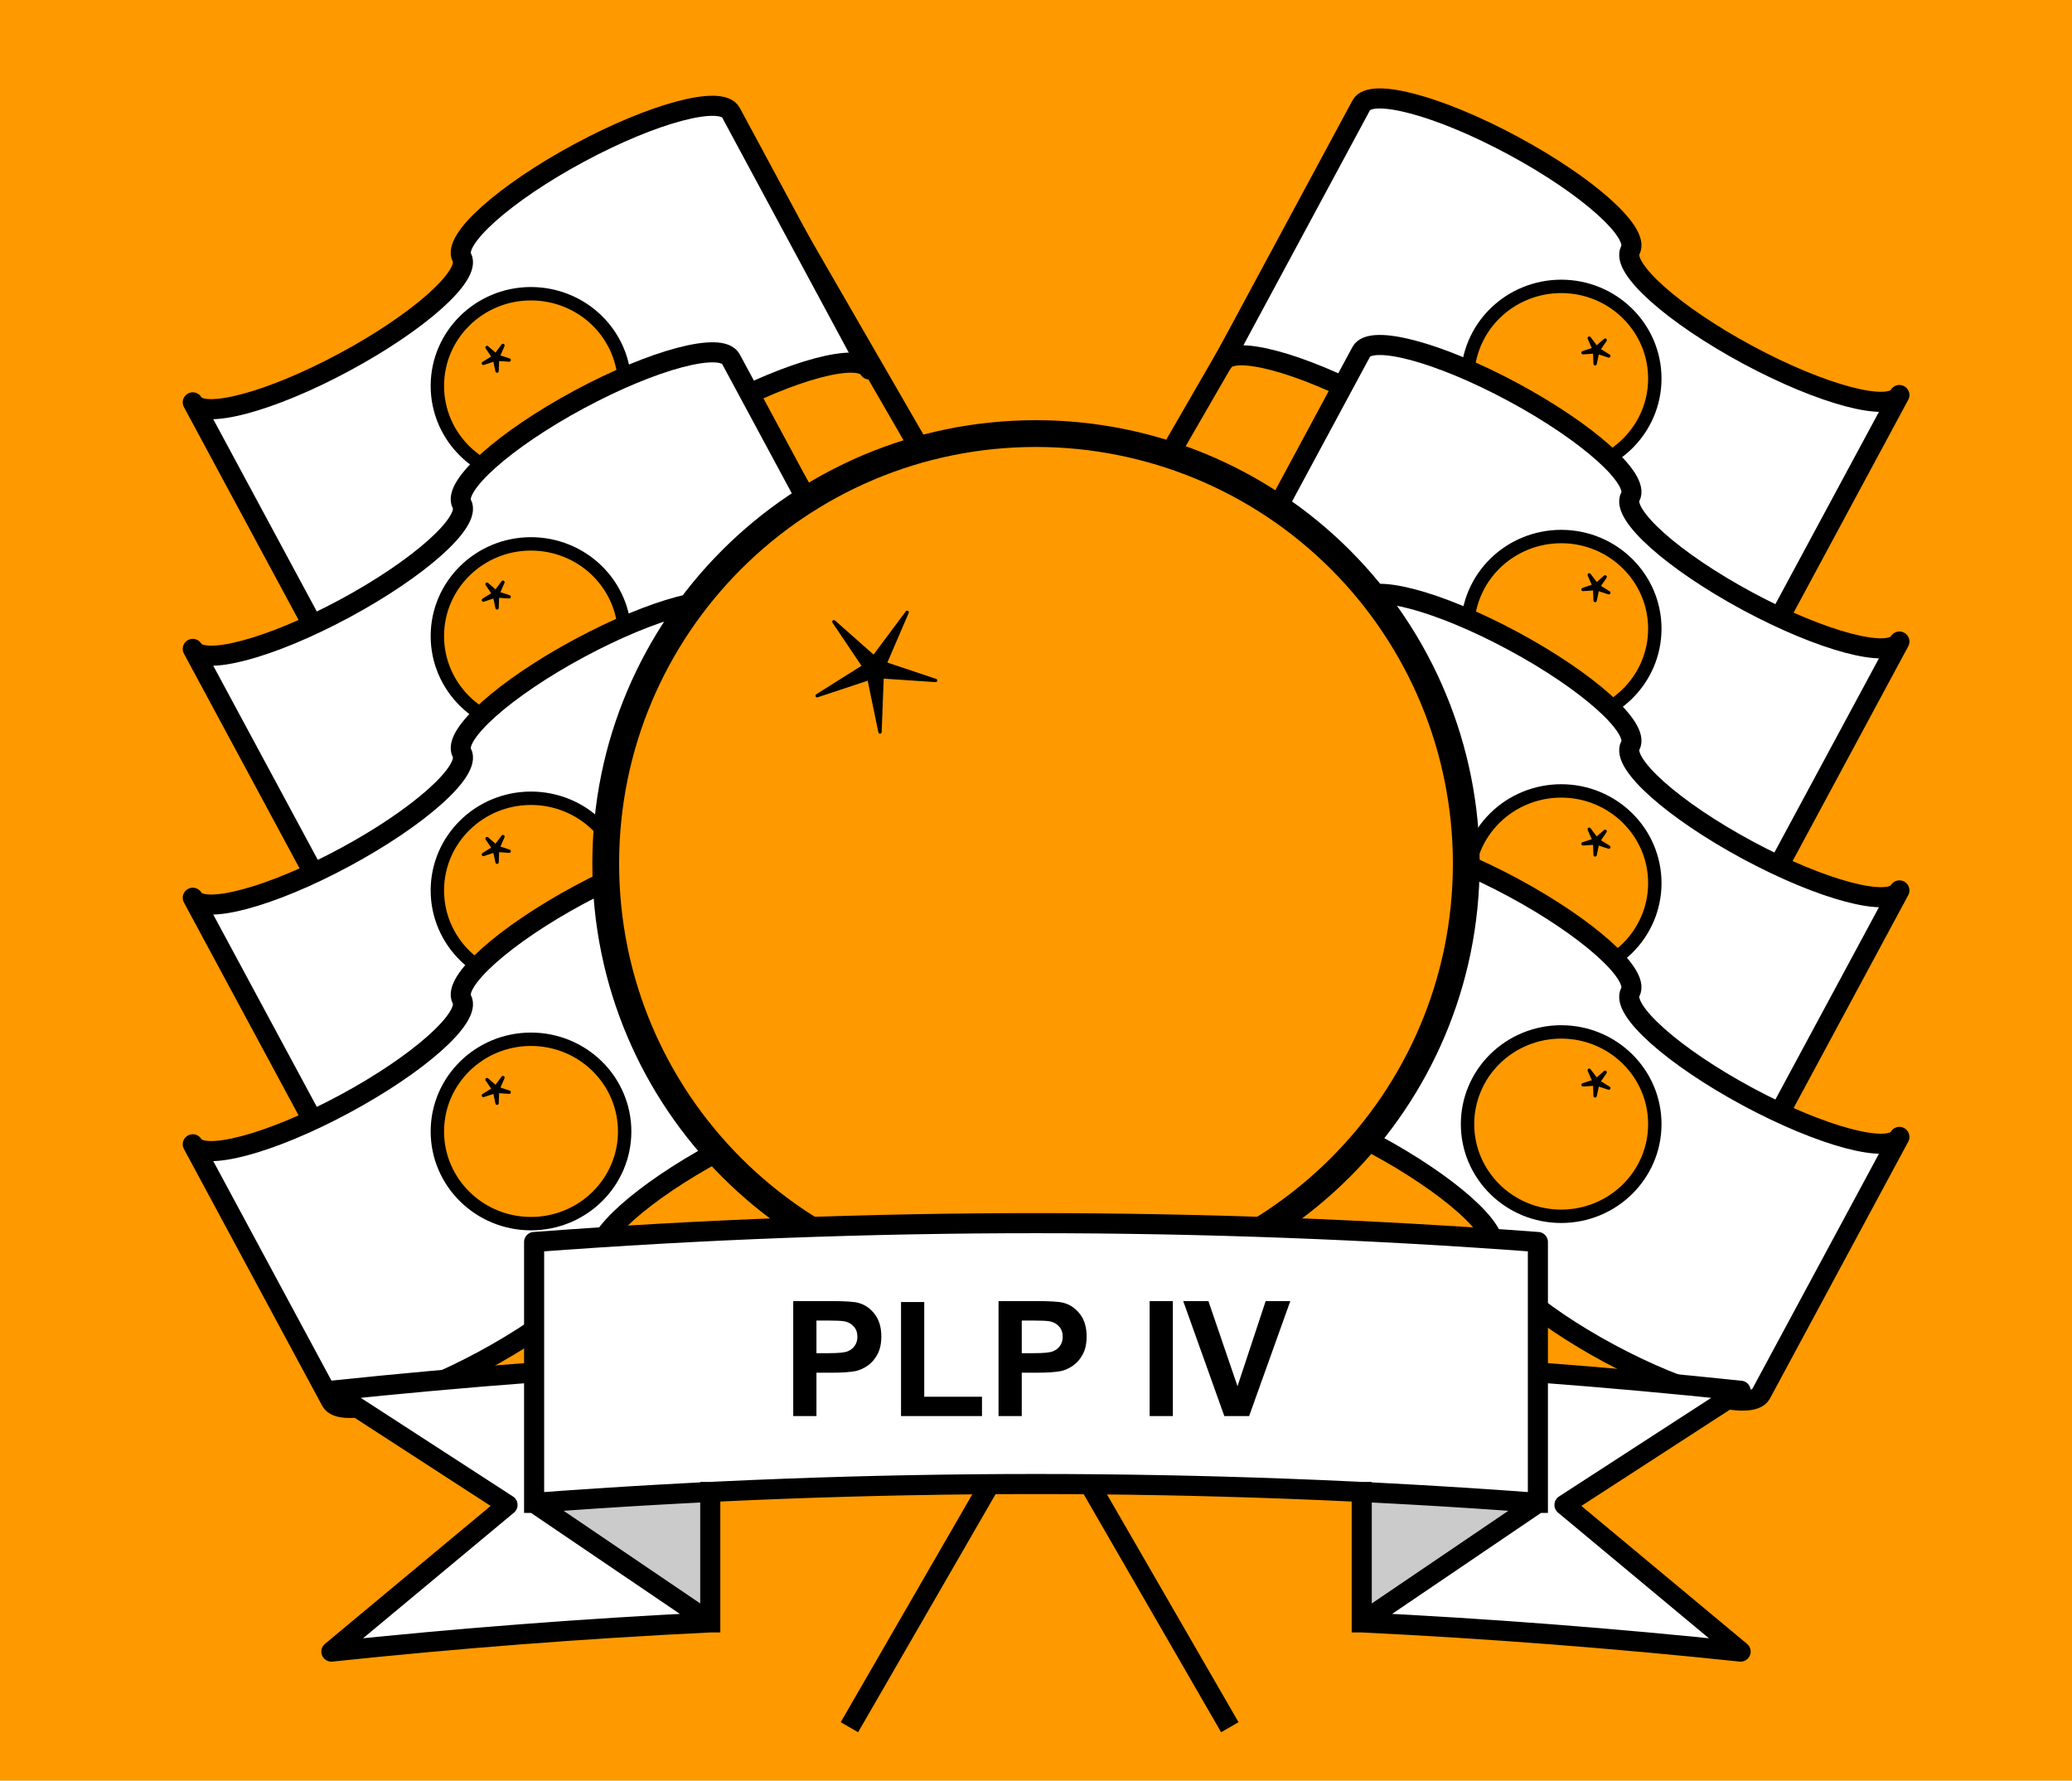 <?xml version="1.0" standalone="yes"?>

<svg version="1.1" viewBox="0.0 0.0 1238.0 1064.0" fill="none" stroke="none" stroke-linecap="square" stroke-miterlimit="10" clip-path="url(#p.0)" xmlns="http://www.w3.org/2000/svg" xmlns:xlink="http://www.w3.org/1999/xlink"><clipPath id="p.0"><path d="M0 0L1238.0 0L1238.0 1064.0L0 1064.0L0 0Z" clip-rule="nonzero"></path></clipPath><path d="M0 0L1238.0 0L1238.0 1064.0L0 1064.0Z" fill-rule="nonzero" fill="#ff9900"></path><path d="M478.043 144.023L731.807 583.551" fill-rule="nonzero" stroke="#000000" stroke-width="12.0" stroke-linejoin="round" stroke-linecap="butt"></path><path d="M478.043 291.327L731.807 730.855" fill-rule="nonzero" stroke="#000000" stroke-width="12.0" stroke-linejoin="round" stroke-linecap="butt"></path><path d="M470.043 364.979L723.807 804.506" fill-rule="nonzero" stroke="#000000" stroke-width="12.0" stroke-linejoin="round" stroke-linecap="butt"></path><path d="M772.279 144.023L518.516 583.551" fill-rule="nonzero" stroke="#000000" stroke-width="12.0" stroke-linejoin="round" stroke-linecap="butt"></path><path d="M780.279 364.979L526.516 804.506" fill-rule="nonzero" stroke="#000000" stroke-width="12.0" stroke-linejoin="round" stroke-linecap="butt"></path><path d="M764.279 587.327L510.516 1026.854" fill-rule="nonzero" stroke="#000000" stroke-width="12.0" stroke-linejoin="round" stroke-linecap="butt"></path><path d="M478.043 440.023L731.807 879.551" fill-rule="nonzero" stroke="#000000" stroke-width="12.0" stroke-linejoin="round" stroke-linecap="butt"></path><path d="M478.043 587.327L731.807 1026.854" fill-rule="nonzero" stroke="#000000" stroke-width="12.0" stroke-linejoin="round" stroke-linecap="butt"></path><path d="M1134.875 236.034L1134.875 236.034C1129.17 246.629 1088.555 235.839 1044.16 211.934C999.766 188.029 968.401 160.061 974.106 149.466L974.106 149.466C979.811 138.871 948.447 110.903 904.052 86.998C859.657 63.093 819.043 52.303 813.338 62.898L730.699 216.371C736.404 205.776 777.018 216.566 821.413 240.471C865.808 264.376 897.172 292.344 891.467 302.939C885.762 313.534 917.126 341.502 961.521 365.407C1005.916 389.312 1046.53 400.102 1052.235 389.507Z" fill-rule="nonzero" fill="#ffffff" stroke="#000000" stroke-width="12.0" stroke-linejoin="round" stroke-linecap="butt"></path><path d="M988.74 226.202L988.74 226.202C988.74 195.78 963.689 171.118 932.787 171.118L932.787 171.118C917.947 171.118 903.715 176.922 893.222 187.252C882.728 197.582 876.833 211.593 876.833 226.202L876.833 226.202C876.833 256.625 901.884 281.287 932.787 281.287L932.787 281.287C963.689 281.287 988.74 256.625 988.74 226.202Z" fill-rule="nonzero" fill="#ff9900" stroke="#000000" stroke-width="8.0" stroke-linejoin="round" stroke-linecap="butt"></path><path d="M959.069 203.224L953.877 207.747L949.544 202.017L952.41 208.581L945.838 210.747L952.801 210.281L953.073 217.349L954.51 210.497L961.25 212.699L955.175 208.931Z" fill-rule="nonzero" fill="#000000" stroke="#000000" stroke-width="2.0" stroke-linejoin="round" stroke-linecap="butt"></path><path d="M1134.875 383.337L1134.875 383.337C1129.17 393.932 1088.555 383.142 1044.16 359.238C999.766 335.333 968.401 307.365 974.106 296.77L974.106 296.77C979.811 286.174 948.447 258.207 904.052 234.302C859.657 210.397 819.043 199.607 813.338 210.202L730.699 363.675C736.404 353.08 777.018 363.87 821.413 387.775C865.808 411.68 897.172 439.648 891.467 450.243C885.762 460.838 917.126 488.806 961.521 512.711C1005.916 536.616 1046.53 547.405 1052.235 536.81Z" fill-rule="nonzero" fill="#ffffff" stroke="#000000" stroke-width="12.0" stroke-linejoin="round" stroke-linecap="butt"></path><path d="M988.74 375.675L988.74 375.675C988.74 345.252 963.689 320.59 932.787 320.59L932.787 320.59C917.947 320.59 903.715 326.394 893.222 336.724C882.728 347.054 876.833 361.065 876.833 375.675L876.833 375.675C876.833 406.097 901.884 430.759 932.787 430.759L932.787 430.759C963.689 430.759 988.74 406.097 988.74 375.675Z" fill-rule="nonzero" fill="#ff9900" stroke="#000000" stroke-width="8.0" stroke-linejoin="round" stroke-linecap="butt"></path><path d="M959.069 344.696L953.877 349.219L949.543 343.489L952.41 350.053L945.838 352.219L952.801 351.753L953.073 358.821L954.51 351.969L961.25 354.172L955.175 350.403Z" fill-rule="nonzero" fill="#000000" stroke="#000000" stroke-width="2.0" stroke-linejoin="round" stroke-linecap="butt"></path><path d="M1134.875 532.034L1134.875 532.034C1129.17 542.629 1088.555 531.839 1044.161 507.934C999.766 484.029 968.401 456.061 974.106 445.466L974.106 445.466C979.811 434.871 948.447 406.903 904.052 382.998C859.657 359.093 819.043 348.303 813.338 358.898L730.699 512.371C736.404 501.776 777.018 512.566 821.413 536.471C865.808 560.376 897.172 588.344 891.467 598.939C885.762 609.534 917.126 637.502 961.521 661.407C1005.916 685.312 1046.53 696.102 1052.235 685.507Z" fill-rule="nonzero" fill="#ffffff" stroke="#000000" stroke-width="12.0" stroke-linejoin="round" stroke-linecap="butt"></path><path d="M988.74 527.675L988.74 527.675C988.74 497.252 963.689 472.59 932.787 472.59L932.787 472.59C917.947 472.59 903.715 478.394 893.222 488.724C882.728 499.054 876.833 513.065 876.833 527.675L876.833 527.675C876.833 558.097 901.884 582.759 932.787 582.759L932.787 582.759C963.689 582.759 988.74 558.097 988.74 527.675Z" fill-rule="nonzero" fill="#ff9900" stroke="#000000" stroke-width="8.0" stroke-linejoin="round" stroke-linecap="butt"></path><path d="M959.069 496.696L953.877 501.219L949.543 495.489L952.41 502.053L945.838 504.219L952.801 503.753L953.073 510.821L954.51 503.969L961.25 506.172L955.175 502.403Z" fill-rule="nonzero" fill="#000000" stroke="#000000" stroke-width="2.0" stroke-linejoin="round" stroke-linecap="butt"></path><path d="M1134.875 679.337L1134.875 679.337C1129.17 689.932 1088.555 679.143 1044.161 655.237C999.766 631.332 968.401 603.365 974.106 592.77L974.106 592.77C979.811 582.174 948.447 554.207 904.052 530.302C859.657 506.397 819.043 495.607 813.338 506.202L730.699 659.675C736.404 649.08 777.018 659.87 821.413 683.775C865.808 707.68 897.172 735.648 891.467 746.243C885.762 756.838 917.126 784.806 961.521 808.711C1005.916 832.615 1046.53 843.405 1052.235 832.81Z" fill-rule="nonzero" fill="#ffffff" stroke="#000000" stroke-width="12.0" stroke-linejoin="round" stroke-linecap="butt"></path><path d="M988.74 671.675L988.74 671.675C988.74 641.252 963.689 616.59 932.787 616.59L932.787 616.59C917.947 616.59 903.715 622.394 893.222 632.724C882.728 643.054 876.833 657.065 876.833 671.675L876.833 671.675C876.833 702.097 901.884 726.759 932.787 726.759L932.787 726.759C963.689 726.759 988.74 702.097 988.74 671.675Z" fill-rule="nonzero" fill="#ff9900" stroke="#000000" stroke-width="8.0" stroke-linejoin="round" stroke-linecap="butt"></path><path d="M959.069 640.696L953.877 645.219L949.543 639.489L952.41 646.053L945.838 648.219L952.801 647.753L953.073 654.821L954.51 647.969L961.25 650.172L955.175 646.403Z" fill-rule="nonzero" fill="#000000" stroke="#000000" stroke-width="2.0" stroke-linejoin="round" stroke-linecap="butt"></path><path d="M115.187 240.422L115.187 240.422C120.892 251.017 161.506 240.227 205.901 216.322C250.296 192.417 281.66 164.45 275.955 153.854L275.955 153.854C270.25 143.259 301.614 115.291 346.009 91.386C390.404 67.481 431.019 56.692 436.724 67.287L519.363 220.76C513.658 210.165 473.044 220.955 428.649 244.859C384.254 268.764 352.889 296.732 358.594 307.327C364.3 317.923 332.935 345.89 288.54 369.795C244.145 393.7 203.531 404.49 197.826 393.895Z" fill-rule="nonzero" fill="#ffffff" stroke="#000000" stroke-width="12.0" stroke-linejoin="round" stroke-linecap="butt"></path><path d="M261.321 230.591L261.321 230.591C261.321 200.169 286.373 175.507 317.275 175.507L317.275 175.507C332.115 175.507 346.347 181.31 356.84 191.64C367.333 201.971 373.228 215.982 373.228 230.591L373.228 230.591C373.228 261.013 348.177 285.675 317.275 285.675L317.275 285.675C286.373 285.675 261.321 261.013 261.321 230.591Z" fill-rule="nonzero" fill="#ff9900" stroke="#000000" stroke-width="8.0" stroke-linejoin="round" stroke-linecap="butt"></path><path d="M290.993 207.612L296.185 212.135L300.518 206.406L297.651 212.969L304.223 215.136L297.26 214.669L296.988 221.738L295.551 214.886L288.812 217.088L294.887 213.319Z" fill-rule="nonzero" fill="#000000" stroke="#000000" stroke-width="2.0" stroke-linejoin="round" stroke-linecap="butt"></path><path d="M115.187 387.726L115.187 387.726C120.892 398.321 161.506 387.531 205.901 363.626C250.296 339.721 281.66 311.753 275.955 301.158L275.955 301.158C270.25 290.563 301.614 262.595 346.009 238.69C390.404 214.785 431.019 203.995 436.724 214.59L519.363 368.063C513.658 357.468 473.044 368.258 428.649 392.163C384.254 416.068 352.889 444.036 358.594 454.631C364.3 465.226 332.935 493.194 288.54 517.099C244.145 541.004 203.531 551.794 197.826 541.199Z" fill-rule="nonzero" fill="#ffffff" stroke="#000000" stroke-width="12.0" stroke-linejoin="round" stroke-linecap="butt"></path><path d="M261.321 380.063L261.321 380.063C261.321 349.641 286.373 324.979 317.275 324.979L317.275 324.979C332.115 324.979 346.347 330.782 356.84 341.113C367.333 351.443 373.228 365.454 373.228 380.063L373.228 380.063C373.228 410.485 348.177 435.147 317.275 435.147L317.275 435.147C286.373 435.147 261.321 410.485 261.321 380.063Z" fill-rule="nonzero" fill="#ff9900" stroke="#000000" stroke-width="8.0" stroke-linejoin="round" stroke-linecap="butt"></path><path d="M290.993 349.084L296.185 353.607L300.518 347.878L297.652 354.442L304.223 356.608L297.26 356.141L296.988 363.21L295.551 356.358L288.812 358.56L294.887 354.792Z" fill-rule="nonzero" fill="#000000" stroke="#000000" stroke-width="2.0" stroke-linejoin="round" stroke-linecap="butt"></path><path d="M115.187 536.422L115.187 536.422C120.892 547.017 161.506 536.227 205.901 512.322C250.296 488.417 281.66 460.45 275.955 449.854L275.955 449.854C270.25 439.259 301.614 411.291 346.009 387.386C390.404 363.481 431.018 352.692 436.723 363.287L519.363 516.76C513.658 506.165 473.044 516.955 428.649 540.86C384.254 564.764 352.889 592.732 358.594 603.327C364.299 613.923 332.935 641.89 288.54 665.795C244.145 689.7 203.531 700.49 197.826 689.895Z" fill-rule="nonzero" fill="#ffffff" stroke="#000000" stroke-width="12.0" stroke-linejoin="round" stroke-linecap="butt"></path><path d="M261.321 532.063L261.321 532.063C261.321 501.641 286.373 476.979 317.275 476.979L317.275 476.979C332.115 476.979 346.347 482.782 356.84 493.113C367.333 503.443 373.228 517.454 373.228 532.063L373.228 532.063C373.228 562.485 348.177 587.147 317.275 587.147L317.275 587.147C286.373 587.147 261.321 562.485 261.321 532.063Z" fill-rule="nonzero" fill="#ff9900" stroke="#000000" stroke-width="8.0" stroke-linejoin="round" stroke-linecap="butt"></path><path d="M290.993 501.084L296.185 505.607L300.518 499.878L297.652 506.442L304.223 508.608L297.26 508.141L296.988 515.21L295.551 508.358L288.812 510.56L294.887 506.792Z" fill-rule="nonzero" fill="#000000" stroke="#000000" stroke-width="2.0" stroke-linejoin="round" stroke-linecap="butt"></path><path d="M115.187 683.726L115.187 683.726C120.892 694.321 161.506 683.531 205.901 659.626C250.296 635.721 281.66 607.753 275.955 597.158L275.955 597.158C270.25 586.563 301.614 558.595 346.009 534.69C390.404 510.785 431.018 499.995 436.723 510.59L519.363 664.063C513.658 653.468 473.044 664.258 428.649 688.163C384.254 712.068 352.889 740.036 358.594 750.631C364.299 761.226 332.935 789.194 288.54 813.099C244.145 837.004 203.531 847.794 197.826 837.199Z" fill-rule="nonzero" fill="#ffffff" stroke="#000000" stroke-width="12.0" stroke-linejoin="round" stroke-linecap="butt"></path><path d="M261.321 676.063L261.321 676.063C261.321 645.641 286.373 620.979 317.275 620.979L317.275 620.979C332.115 620.979 346.347 626.782 356.84 637.113C367.333 647.443 373.228 661.454 373.228 676.063L373.228 676.063C373.228 706.485 348.177 731.147 317.275 731.147L317.275 731.147C286.373 731.147 261.321 706.485 261.321 676.063Z" fill-rule="nonzero" fill="#ff9900" stroke="#000000" stroke-width="8.0" stroke-linejoin="round" stroke-linecap="butt"></path><path d="M290.993 645.084L296.185 649.607L300.518 643.878L297.652 650.441L304.223 652.608L297.26 652.141L296.988 659.21L295.551 652.358L288.812 654.56L294.887 650.792Z" fill-rule="nonzero" fill="#000000" stroke="#000000" stroke-width="2.0" stroke-linejoin="round" stroke-linecap="butt"></path><path d="M361.915 516.0L361.915 516.0C361.915 374.102 477.016 259.071 619.0 259.071L619.0 259.071C687.183 259.071 752.574 286.14 800.786 334.324C848.999 382.507 876.085 447.858 876.085 516.0L876.085 516.0C876.085 657.898 760.984 772.929 619.0 772.929L619.0 772.929C477.016 772.929 361.915 657.898 361.915 516.0Z" fill-rule="nonzero" fill="#ff9900" stroke="#000000" stroke-width="16.0" stroke-linejoin="round" stroke-linecap="butt"></path><path d="M498.245 371.506L522.098 392.603L542.008 365.879L528.838 396.494L559.034 406.598L527.04 404.423L525.792 437.392L519.189 405.432L488.222 415.704L516.135 398.127Z" fill-rule="nonzero" fill="#000000" stroke="#000000" stroke-width="2.0" stroke-linejoin="round" stroke-linecap="butt"></path><path d="M197.992 986.866Q311.184 974.93 424.376 969.412L319.125 897.996Q619.0 875.472 918.875 897.996L813.624 969.412Q926.816 974.93 1040.008 986.866L934.756 899.221L1040.008 830.998Q979.442 824.611 918.875 820.062L918.875 742.128Q619.0 719.604 319.125 742.128L319.125 820.062Q258.558 824.611 197.992 830.998L303.244 899.221Z" fill-rule="nonzero" fill="#ffffff"></path><path d="M424.376 891.478L424.376 969.412L319.125 897.996Q619.0 875.472 918.875 897.996L813.624 969.412L813.624 891.478Q619.0 881.991 424.376 891.478Z" fill-rule="nonzero" fill="#cbcbcb"></path><path d="M197.992 986.866L303.244 899.221L197.992 830.998Q258.558 824.611 319.125 820.062L319.125 742.128Q619.0 719.604 918.875 742.128L918.875 820.062Q979.442 824.611 1040.008 830.998L934.756 899.221L1040.008 986.866Q926.816 974.93 813.624 969.412L918.875 897.996Q619.0 875.472 319.125 897.996L424.376 969.412Q311.184 974.93 197.992 986.866ZM319.125 897.996L319.125 820.062M918.875 820.062L918.875 897.996M424.376 891.478L424.376 969.412M813.624 969.412L813.624 891.478" fill-rule="nonzero" stroke="#000000" stroke-width="12.0" stroke-linejoin="round" stroke-linecap="butt"></path><path d="M473.945 846.142L473.945 777.423L496.211 777.423Q508.867 777.423 512.711 778.455Q518.617 780.001 522.602 785.181Q526.586 790.361 526.586 798.564Q526.586 804.892 524.289 809.205Q521.992 813.517 518.453 815.978Q514.914 818.439 511.258 819.236Q506.289 820.22 496.867 820.22L487.82 820.22L487.82 846.142L473.945 846.142ZM487.82 789.048L487.82 808.548L495.414 808.548Q503.617 808.548 506.383 807.47Q509.148 806.392 510.719 804.095Q512.289 801.798 512.289 798.751Q512.289 795.001 510.086 792.564Q507.883 790.126 504.508 789.517Q502.023 789.048 494.523 789.048L487.82 789.048ZM538.352 846.142L538.352 777.986L552.227 777.986L552.227 834.564L586.727 834.564L586.727 846.142L538.352 846.142ZM596.617 846.142L596.617 777.423L618.883 777.423Q631.539 777.423 635.383 778.455Q641.289 780.001 645.273 785.181Q649.258 790.361 649.258 798.564Q649.258 804.892 646.961 809.205Q644.664 813.517 641.125 815.978Q637.586 818.439 633.93 819.236Q628.961 820.22 619.539 820.22L610.492 820.22L610.492 846.142L596.617 846.142ZM610.492 789.048L610.492 808.548L618.086 808.548Q626.289 808.548 629.055 807.47Q631.82 806.392 633.391 804.095Q634.961 801.798 634.961 798.751Q634.961 795.001 632.758 792.564Q630.555 790.126 627.18 789.517Q624.695 789.048 617.195 789.048L610.492 789.048ZM686.898 846.142L686.898 777.423L700.773 777.423L700.773 846.142L686.898 846.142ZM731.523 846.142L706.961 777.423L722.008 777.423L739.398 828.283L756.227 777.423L770.945 777.423L746.336 846.142L731.523 846.142Z" fill-rule="nonzero" fill="#000000"></path></svg>

